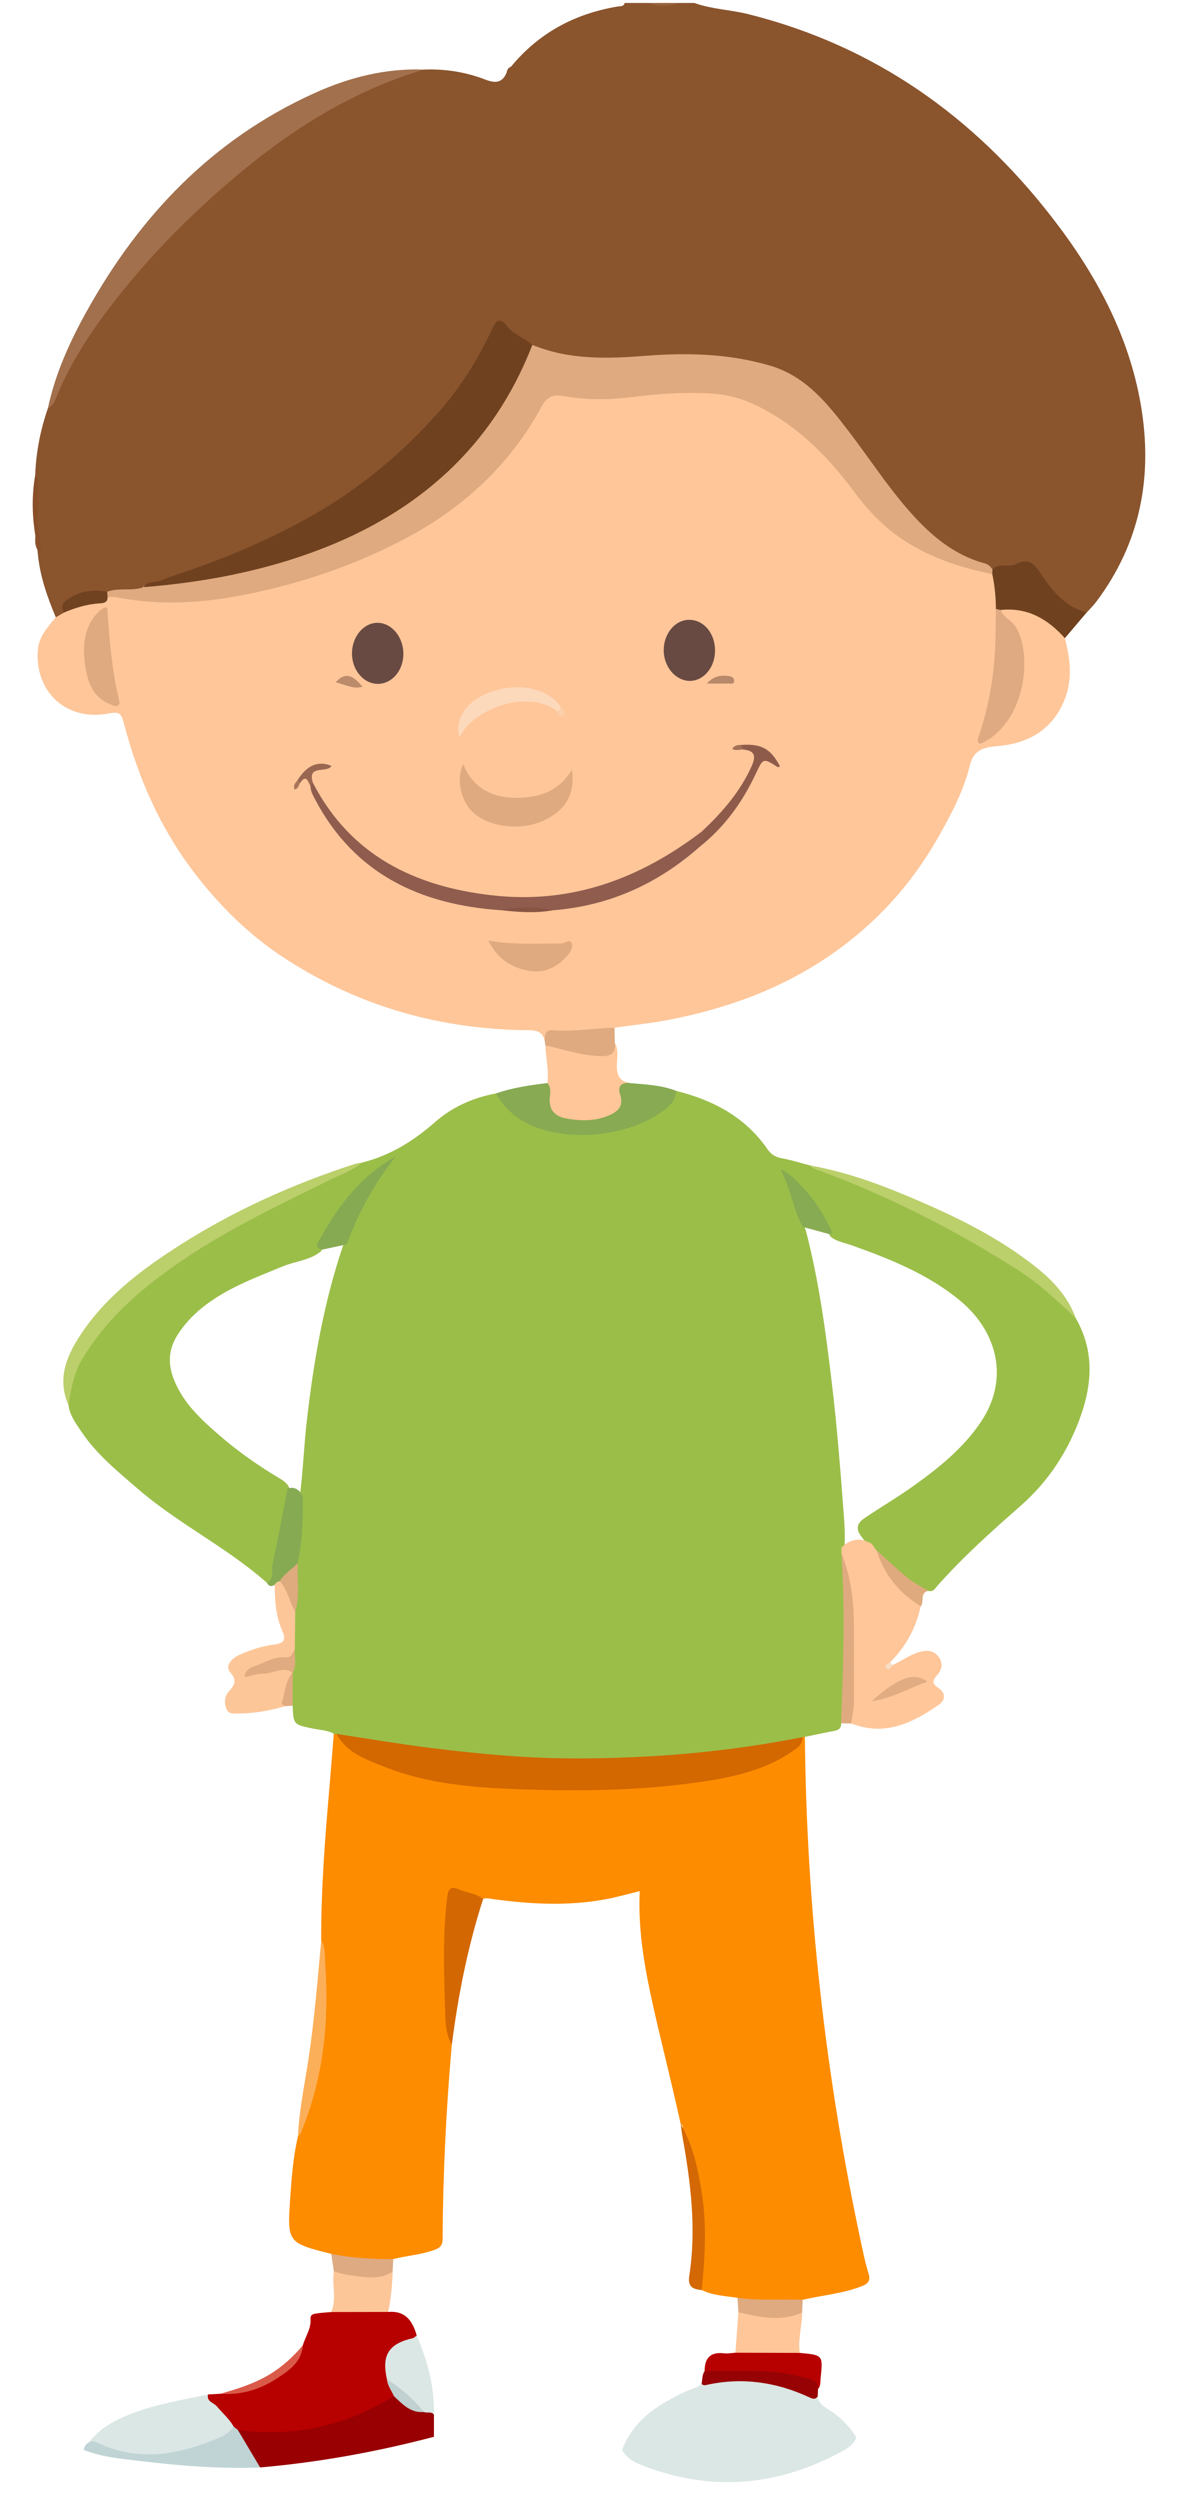 <svg width="33" height="70" viewBox="0 0 33 70" fill="none" xmlns="http://www.w3.org/2000/svg">
<g clip-path="url(#clip0_360_2154)">
<path d="M19.449 0.083C19.943 0.259 20.472 0.273 20.978 0.4C24.498 1.287 27.275 3.258 29.466 6.082C30.681 7.646 31.614 9.351 31.956 11.32C32.304 13.331 31.954 15.198 30.702 16.86C30.624 16.963 30.529 17.054 30.442 17.151C30.194 17.253 30.026 17.09 29.864 16.96C29.537 16.698 29.237 16.406 29.024 16.038C28.951 15.912 28.869 15.785 28.688 15.839C28.386 15.928 28.074 15.926 27.764 15.95C26.596 15.629 25.757 14.874 25.04 13.951C24.38 13.105 23.796 12.204 23.091 11.391C22.648 10.88 22.127 10.502 21.474 10.313C20.363 9.993 19.228 9.99 18.085 10.062C17.007 10.13 15.923 10.214 14.903 9.73C14.66 9.578 14.393 9.456 14.194 9.244C14.018 9.056 13.924 9.128 13.831 9.323C13.513 9.992 13.122 10.62 12.662 11.202C11.615 12.527 10.342 13.599 8.883 14.46C7.503 15.275 6.013 15.838 4.497 16.341C4.361 16.386 4.22 16.439 4.075 16.419C3.967 16.403 4.042 16.493 4.003 16.511C3.713 16.673 3.386 16.554 3.084 16.63C2.846 16.598 2.61 16.634 2.378 16.67C2.092 16.714 1.858 16.84 1.812 17.164C1.76 17.267 1.687 17.328 1.563 17.284C1.322 16.709 1.116 16.125 1.059 15.499C1.091 14.957 0.943 14.426 0.976 13.881C0.989 13.686 1.064 13.486 0.987 13.288C1.01 12.651 1.134 12.034 1.341 11.432C1.629 10.78 1.933 10.138 2.319 9.534C2.906 8.618 3.578 7.766 4.324 6.978C5.74 5.483 7.265 4.11 9.066 3.072C9.772 2.666 10.512 2.326 11.275 2.034C11.472 1.959 11.679 2.008 11.874 1.948C12.466 1.925 13.041 2.015 13.592 2.227C13.863 2.332 14.071 2.333 14.193 2.031C14.202 1.953 14.241 1.897 14.316 1.866C15.09 0.927 16.093 0.386 17.293 0.184C17.367 0.171 17.469 0.193 17.5 0.083C17.716 0.083 17.933 0.083 18.149 0.083C18.437 0.144 18.726 0.144 19.014 0.083C19.16 0.083 19.304 0.083 19.449 0.083Z" fill="#8A542D"/>
<path d="M19.016 0.083C18.727 0.198 18.439 0.196 18.15 0.083C18.439 0.083 18.727 0.083 19.016 0.083Z" fill="#96623D"/>
<path d="M23.562 48.252C23.573 48.406 23.476 48.447 23.346 48.471C23.079 48.519 22.814 48.578 22.549 48.632C22.515 48.66 22.482 48.688 22.449 48.716C21.795 48.93 21.112 48.991 20.435 49.074C19.364 49.205 18.289 49.266 17.209 49.31C14.773 49.411 12.375 49.144 9.984 48.745C9.806 48.715 9.632 48.668 9.459 48.618C9.42 48.598 9.384 48.573 9.351 48.544C9.172 48.444 8.966 48.441 8.771 48.401C8.222 48.288 8.221 48.291 8.197 47.758C8.018 47.493 8.119 47.2 8.111 46.918C8.115 46.878 8.124 46.838 8.134 46.799C8.188 46.583 8.171 46.363 8.163 46.143C8.169 45.803 8.136 45.462 8.191 45.123C8.29 44.675 8.191 44.218 8.251 43.769C8.333 43.158 8.376 42.544 8.395 41.927C8.489 41.211 8.513 40.489 8.596 39.771C8.786 38.119 9.068 36.486 9.601 34.904C9.91 34.055 10.3 33.25 10.868 32.572C10.14 33.093 9.57 33.789 9.121 34.589C9.045 34.725 8.96 34.857 9.006 35.024C8.696 35.29 8.283 35.309 7.923 35.458C7.137 35.782 6.339 36.072 5.665 36.614C5.391 36.835 5.159 37.087 4.973 37.379C4.735 37.753 4.696 38.147 4.851 38.571C5.107 39.272 5.64 39.753 6.183 40.22C6.68 40.648 7.219 41.026 7.784 41.365C7.926 41.451 8.078 41.533 8.12 41.717C8.043 42.557 7.771 43.365 7.682 44.205C7.669 44.32 7.601 44.372 7.48 44.322C6.365 43.33 4.999 42.67 3.869 41.694C3.301 41.203 2.715 40.73 2.291 40.102C2.132 39.867 1.956 39.638 1.919 39.343C1.831 38.875 1.973 38.447 2.205 38.055C2.987 36.731 4.143 35.782 5.431 34.973C6.931 34.031 8.521 33.26 10.143 32.551C10.931 32.356 11.586 31.946 12.194 31.413C12.666 30.998 13.253 30.734 13.889 30.617C13.963 30.63 14.028 30.658 14.071 30.722C14.494 31.353 15.146 31.574 15.854 31.662C16.595 31.755 17.313 31.612 18.003 31.343C18.406 31.186 18.691 30.877 18.95 30.547C19.986 30.806 20.882 31.282 21.5 32.177C21.603 32.327 21.721 32.398 21.899 32.431C22.168 32.48 22.429 32.563 22.694 32.632C25.147 33.447 27.41 34.62 29.479 36.158C29.754 36.363 29.922 36.652 30.135 36.906C30.715 37.917 30.576 38.937 30.159 39.951C29.806 40.808 29.287 41.555 28.581 42.172C27.774 42.879 26.975 43.597 26.261 44.401C26.194 44.477 26.138 44.587 26 44.543C25.648 44.502 25.396 44.282 25.148 44.061C24.935 43.871 24.75 43.651 24.524 43.472C24.434 43.392 24.364 43.295 24.28 43.211C24.222 43.15 24.175 43.081 24.124 43.014C23.967 42.809 24.007 42.65 24.219 42.507C24.675 42.198 25.151 41.919 25.599 41.599C26.304 41.095 26.974 40.556 27.464 39.835C28.302 38.604 27.924 37.276 26.905 36.426C26.007 35.678 24.936 35.252 23.847 34.864C23.645 34.793 23.426 34.762 23.256 34.617C22.989 33.958 22.571 33.405 22.003 32.901C22.251 33.424 22.386 33.941 22.571 34.441C22.941 35.858 23.135 37.304 23.306 38.754C23.459 40.037 23.557 41.325 23.652 42.613C23.669 42.85 23.667 43.087 23.662 43.325C23.664 43.39 23.671 43.456 23.663 43.522C23.761 44.443 23.733 45.367 23.75 46.29C23.76 46.85 23.671 47.401 23.666 47.958C23.665 48.066 23.643 48.17 23.562 48.252Z" fill="#9BBE49"/>
<path d="M1.563 17.284C1.64 17.24 1.716 17.196 1.792 17.152C1.941 16.912 2.205 16.902 2.441 16.856C2.639 16.817 2.834 16.784 3.005 16.67C3.246 16.582 3.484 16.668 3.718 16.698C5.516 16.925 7.233 16.559 8.919 15.994C10.025 15.623 11.108 15.192 12.083 14.541C13.316 13.719 14.339 12.694 15.066 11.4C15.291 10.998 15.382 10.961 15.845 11.011C16.66 11.097 17.475 11.074 18.287 10.955C20.085 10.691 21.636 11.149 22.91 12.467C23.343 12.914 23.766 13.364 24.129 13.871C24.905 14.955 26.016 15.531 27.283 15.86C27.488 15.913 27.718 15.908 27.869 16.095C28.02 16.409 27.994 16.742 27.99 17.074C28.046 18.108 27.934 19.126 27.686 20.129C27.638 20.323 27.601 20.523 27.485 20.693C27.258 20.823 27.164 20.678 27.081 20.495C27.051 20.518 27.068 20.555 27.079 20.566C27.325 20.832 27.244 21.13 27.169 21.428C26.992 22.164 26.634 22.825 26.265 23.474C25.526 24.773 24.537 25.857 23.301 26.716C21.923 27.674 20.383 28.237 18.743 28.554C18.239 28.651 17.726 28.703 17.218 28.775C16.792 28.965 16.338 28.955 15.887 28.95C15.653 28.947 15.436 28.969 15.26 29.139C15.204 28.912 15.069 28.847 14.826 28.846C12.358 28.83 10.07 28.188 8 26.848C6.978 26.187 6.125 25.342 5.394 24.372C4.455 23.126 3.855 21.727 3.465 20.233C3.401 19.987 3.344 19.917 3.061 19.974C1.89 20.208 0.99 19.406 1.056 18.236C1.077 17.834 1.329 17.567 1.563 17.284Z" fill="#FEC699"/>
<path d="M22.478 48.641C22.501 48.633 22.525 48.63 22.548 48.632C22.593 53.425 23.127 58.165 24.134 62.853C24.192 63.12 24.245 63.39 24.329 63.649C24.398 63.861 24.317 63.946 24.13 64.018C23.599 64.222 23.034 64.267 22.486 64.393C21.871 64.56 21.261 64.6 20.66 64.338C20.32 64.288 19.974 64.273 19.657 64.121C19.573 64.009 19.557 63.882 19.574 63.749C19.752 62.374 19.569 61.036 19.151 59.723C19.124 59.638 19.167 59.529 19.068 59.467C18.41 56.498 17.837 54.827 17.921 52.951C17.596 53.029 17.283 53.121 16.962 53.18C15.902 53.376 14.839 53.317 13.779 53.17C13.695 53.158 13.615 53.136 13.533 53.171C13.37 53.209 13.229 53.129 13.082 53.085C12.701 52.971 12.678 52.989 12.618 53.362C12.565 53.691 12.556 54.021 12.554 54.353C12.549 55.322 12.546 56.29 12.656 57.256C12.498 59.065 12.409 60.877 12.399 62.692C12.399 62.867 12.329 62.94 12.171 62.996C11.796 63.132 11.4 63.159 11.017 63.253C10.417 63.454 9.841 63.375 9.281 63.109C8.063 62.802 8.047 62.791 8.127 61.587C8.167 60.997 8.21 60.404 8.345 59.825C8.599 58.899 8.899 57.986 8.987 57.02C9.05 56.331 9.038 55.644 9.008 54.957C8.999 54.746 9.089 54.533 8.997 54.325C8.994 52.879 9.107 51.438 9.233 49.998C9.275 49.514 9.311 49.03 9.35 48.546C9.375 48.548 9.401 48.549 9.426 48.551C10.737 49.665 12.341 49.828 13.968 49.954C14.855 50.022 15.742 50.042 16.626 50.005C17.893 49.954 19.169 49.957 20.411 49.643C21.172 49.45 21.922 49.242 22.478 48.641Z" fill="#FD8C00"/>
<path d="M22.907 67.1C22.925 67.271 23.048 67.366 23.178 67.446C23.511 67.652 23.786 67.914 23.989 68.248C23.915 68.455 23.731 68.558 23.555 68.654C21.844 69.577 20.064 69.768 18.216 69.113C17.918 69.008 17.598 68.908 17.426 68.599C17.744 67.76 18.439 67.32 19.207 66.961C19.357 66.891 19.527 66.864 19.654 66.746C20.543 66.435 21.414 66.572 22.277 66.854C22.491 66.922 22.7 67.01 22.907 67.1Z" fill="#DBE7E5"/>
<path d="M8.483 65.67C8.553 65.425 8.719 65.206 8.699 64.935C8.688 64.794 8.795 64.788 8.885 64.774C9.015 64.755 9.147 64.749 9.278 64.737C9.81 64.576 10.342 64.572 10.875 64.734C11.359 64.693 11.56 64.989 11.673 65.392C11.678 65.522 11.565 65.526 11.484 65.562C10.937 65.801 10.824 66.013 10.934 66.601C10.957 66.78 11.116 66.935 11.031 67.133C10.34 67.711 9.508 67.968 8.642 68.107C8.007 68.209 7.359 68.275 6.717 68.117C6.643 68.096 6.577 68.061 6.518 68.012C6.343 67.793 6.15 67.589 5.954 67.388C5.866 67.298 5.715 67.213 5.829 67.043C5.944 67.038 6.06 67.032 6.176 67.025C6.839 66.961 7.441 66.746 7.964 66.328C8.187 66.148 8.378 65.943 8.483 65.67Z" fill="#B70000"/>
<path d="M11.876 1.948C9.966 2.517 8.311 3.53 6.79 4.786C5.488 5.862 4.3 7.044 3.259 8.368C2.619 9.182 2.042 10.039 1.631 10.996C1.563 11.154 1.524 11.343 1.342 11.432C1.545 10.469 1.949 9.581 2.422 8.727C3.914 6.041 5.951 3.9 8.805 2.609C9.774 2.169 10.795 1.908 11.876 1.948Z" fill="#A2704D"/>
<path d="M6.663 68.038C8.238 68.252 9.693 67.926 11.037 67.092C11.336 67.183 11.546 67.487 11.901 67.447C12.016 67.455 12.113 67.493 12.157 67.61C12.157 67.817 12.156 68.023 12.156 68.23C10.557 68.65 8.937 68.945 7.288 69.088C6.95 68.813 6.752 68.457 6.663 68.038Z" fill="#980002"/>
<path d="M5.828 67.043C5.779 67.248 5.988 67.273 6.076 67.379C6.233 67.567 6.424 67.729 6.547 67.946C6.58 68.113 6.453 68.189 6.342 68.245C5.082 68.873 3.804 69.084 2.494 68.382C2.792 67.994 3.206 67.77 3.651 67.595C4.353 67.319 5.095 67.201 5.828 67.043Z" fill="#DBE7E5"/>
<path d="M10.143 32.552C9.865 32.784 9.521 32.899 9.202 33.056C7.711 33.788 6.21 34.504 4.852 35.465C3.846 36.177 2.935 36.989 2.299 38.064C2.063 38.463 1.989 38.901 1.918 39.344C1.579 38.568 1.891 37.905 2.317 37.283C3.026 36.25 4.015 35.514 5.059 34.85C6.58 33.882 8.216 33.152 9.932 32.592C9.999 32.569 10.072 32.565 10.143 32.552Z" fill="#BBCF6B"/>
<path d="M18.95 30.547C18.913 30.915 18.619 31.084 18.352 31.25C17.35 31.879 15.499 32.011 14.493 31.29C14.237 31.106 14.048 30.879 13.889 30.619C14.357 30.453 14.845 30.386 15.334 30.325C15.543 30.383 15.493 30.561 15.507 30.703C15.547 31.09 15.645 31.201 16.036 31.235C16.298 31.258 16.562 31.27 16.822 31.207C17.178 31.12 17.272 31.011 17.27 30.642C17.268 30.382 17.359 30.259 17.634 30.325C18.078 30.366 18.528 30.378 18.95 30.547Z" fill="#87AA52"/>
<path d="M17.634 30.324C17.388 30.303 17.301 30.433 17.371 30.644C17.49 31 17.278 31.146 17.004 31.253C16.638 31.396 16.255 31.386 15.876 31.32C15.556 31.264 15.368 31.089 15.402 30.731C15.415 30.598 15.442 30.445 15.333 30.325C15.379 29.971 15.291 29.623 15.278 29.272C15.413 29.167 15.55 29.237 15.684 29.273C15.995 29.355 16.305 29.427 16.626 29.459C16.88 29.485 17.094 29.437 17.222 29.194C17.337 29.406 17.281 29.635 17.28 29.855C17.282 30.114 17.364 30.279 17.634 30.324Z" fill="#FEC699"/>
<path d="M8.27 45.122C8.267 45.479 8.263 45.835 8.259 46.192C8.244 46.379 8.16 46.487 7.952 46.499C7.639 46.515 7.368 46.662 7.093 46.795C7.344 46.776 7.587 46.718 7.835 46.696C7.968 46.684 8.153 46.598 8.2 46.835V46.834C8.109 47.142 8.018 47.451 7.992 47.774C7.578 47.889 7.159 47.975 6.727 47.975C6.589 47.975 6.415 48.021 6.345 47.855C6.28 47.7 6.28 47.522 6.394 47.382C6.538 47.204 6.677 47.083 6.448 46.823C6.293 46.646 6.492 46.429 6.708 46.334C7.015 46.199 7.332 46.091 7.667 46.049C7.918 46.017 8.034 45.949 7.907 45.663C7.73 45.257 7.693 44.818 7.697 44.377C7.695 44.285 7.749 44.248 7.835 44.241C8.158 44.447 8.236 44.773 8.27 45.122Z" fill="#FDC699"/>
<path d="M12.657 57.255C12.489 56.967 12.48 56.631 12.471 56.326C12.438 55.248 12.397 54.166 12.531 53.091C12.553 52.91 12.625 52.798 12.839 52.896C13.066 52.999 13.33 53.01 13.534 53.171C13.105 54.504 12.834 55.869 12.657 57.255Z" fill="#D36701"/>
<path d="M2.493 68.382C2.575 68.348 2.648 68.354 2.731 68.394C3.78 68.896 4.823 68.769 5.865 68.367C6.119 68.268 6.38 68.183 6.546 67.946C6.585 67.977 6.623 68.008 6.662 68.038C6.87 68.388 7.079 68.739 7.287 69.088C6.13 69.135 4.982 69.036 3.835 68.898C3.329 68.837 2.824 68.79 2.347 68.597C2.359 68.501 2.408 68.43 2.493 68.382Z" fill="#C0D4D5"/>
<path d="M22.471 64.749C22.47 65.127 22.346 65.499 22.405 65.881C22.33 65.974 22.222 65.991 22.113 65.996C21.705 66.011 21.297 66.011 20.89 65.995C20.781 65.991 20.673 65.973 20.601 65.876C20.629 65.498 20.657 65.121 20.685 64.743C20.766 64.674 20.862 64.676 20.955 64.7C21.413 64.817 21.872 64.818 22.334 64.725C22.38 64.715 22.427 64.727 22.471 64.749Z" fill="#FEC699"/>
<path d="M20.6 65.876C21.202 65.878 21.803 65.879 22.405 65.881C23.055 65.941 23.057 65.941 22.988 66.592C22.978 66.694 22.994 66.805 22.917 66.893C22.425 66.542 21.845 66.537 21.278 66.497C20.924 66.472 20.565 66.485 20.208 66.499C20.042 66.505 19.872 66.522 19.739 66.388C19.738 66.026 19.901 65.848 20.282 65.892C20.386 65.905 20.494 65.883 20.6 65.876Z" fill="#B70101"/>
<path d="M12.157 67.61C12.083 67.512 11.966 67.574 11.877 67.536C11.485 67.279 11.142 66.967 10.838 66.614C10.688 65.939 10.89 65.623 11.566 65.468C11.606 65.458 11.638 65.418 11.673 65.392C11.981 66.1 12.172 66.833 12.157 67.61Z" fill="#DBE7E5"/>
<path d="M10.874 64.734C10.342 64.735 9.81 64.736 9.278 64.737C9.44 64.368 9.293 63.978 9.352 63.602C9.411 63.556 9.482 63.53 9.552 63.551C10.029 63.699 10.514 63.641 10.999 63.608C10.987 63.986 10.956 64.363 10.874 64.734Z" fill="#FDC699"/>
<path d="M8.999 54.325C9.126 54.539 9.097 54.789 9.113 55.013C9.223 56.624 9.056 58.203 8.431 59.713C8.414 59.754 8.375 59.787 8.346 59.824C8.378 59.112 8.524 58.416 8.632 57.714C8.805 56.589 8.895 55.457 8.999 54.325Z" fill="#FCAF59"/>
<path d="M7.837 44.272C7.774 44.285 7.724 44.316 7.695 44.376C7.607 44.428 7.532 44.424 7.481 44.323C7.697 44.203 7.596 43.986 7.632 43.815C7.783 43.103 7.918 42.388 8.059 41.674C8.274 41.616 8.397 41.727 8.484 41.902C8.495 42.528 8.469 43.151 8.342 43.766C8.236 43.996 8.074 44.17 7.837 44.272Z" fill="#86AA52"/>
<path d="M19.068 59.466C19.416 60.08 19.559 60.755 19.665 61.44C19.803 62.334 19.744 63.227 19.658 64.121C19.418 64.099 19.26 64.035 19.308 63.73C19.51 62.427 19.354 61.137 19.123 59.852C19.1 59.724 19.086 59.595 19.068 59.466Z" fill="#D36804"/>
<path d="M17.224 29.194C17.248 29.47 17.148 29.576 16.842 29.571C16.298 29.562 15.797 29.383 15.278 29.272C15.272 29.228 15.265 29.183 15.258 29.14C15.26 28.977 15.266 28.828 15.503 28.847C16.076 28.895 16.645 28.786 17.216 28.776C17.219 28.915 17.221 29.054 17.224 29.194Z" fill="#DFAA80"/>
<path d="M19.739 66.388C20.261 66.388 20.783 66.38 21.303 66.391C21.778 66.401 22.243 66.485 22.7 66.614C22.84 66.654 22.929 66.735 22.916 66.892C22.913 66.961 22.91 67.03 22.907 67.099C22.83 67.204 22.75 67.16 22.657 67.118C21.735 66.694 20.779 66.556 19.78 66.78C19.73 66.791 19.686 66.788 19.654 66.744C19.68 66.626 19.664 66.497 19.739 66.388Z" fill="#970304"/>
<path d="M22.471 64.749C21.875 65.023 21.28 64.874 20.684 64.743C20.676 64.608 20.668 64.472 20.66 64.338C21.266 64.425 21.877 64.37 22.486 64.392C22.482 64.511 22.477 64.63 22.471 64.749Z" fill="#DFAA7F"/>
<path d="M10.999 63.608C10.605 63.861 10.181 63.749 9.764 63.701C9.625 63.684 9.49 63.637 9.353 63.603C9.329 63.438 9.305 63.273 9.281 63.109C9.855 63.221 10.434 63.261 11.017 63.253C11.011 63.37 11.005 63.49 10.999 63.608Z" fill="#DEAA81"/>
<path d="M8.483 65.67C8.449 66.147 8.085 66.383 7.741 66.606C7.272 66.909 6.747 67.068 6.175 67.025C6.653 66.888 7.125 66.742 7.555 66.482C7.915 66.265 8.215 65.986 8.483 65.67Z" fill="#DA5A49"/>
<path d="M0.988 13.288C1.085 13.37 1.053 13.483 1.056 13.586C1.075 14.102 1.013 14.62 1.123 15.134C1.147 15.249 1.175 15.394 1.059 15.5C1.056 15.463 1.052 15.427 1.048 15.391C0.991 15.267 1.06 15.124 0.991 15.002C0.896 14.43 0.888 13.859 0.988 13.288Z" fill="#894F29"/>
<path d="M7.991 47.773C7.954 47.749 7.883 47.713 7.887 47.701C7.988 47.411 7.975 47.079 8.199 46.833C8.199 47.142 8.198 47.45 8.197 47.758C8.129 47.763 8.06 47.768 7.991 47.773Z" fill="#E0AB80"/>
<path d="M0.99 15.001C1.105 15.117 1.043 15.258 1.048 15.389C0.973 15.269 0.982 15.135 0.99 15.001Z" fill="#8A542D"/>
<path d="M23.57 43.48C23.572 43.428 23.574 43.376 23.576 43.324C23.803 43.118 24.054 43.036 24.345 43.19C24.464 43.221 24.481 43.349 24.562 43.416C24.876 44.01 25.312 44.51 25.791 44.976C25.662 45.584 25.374 46.108 24.933 46.549C24.898 46.629 24.925 46.649 25.004 46.623C25.262 46.504 25.491 46.328 25.773 46.251C25.975 46.195 26.156 46.215 26.287 46.382C26.424 46.556 26.394 46.748 26.254 46.902C26.125 47.044 26.091 47.133 26.279 47.257C26.502 47.403 26.494 47.601 26.282 47.746C25.546 48.252 24.774 48.621 23.849 48.258C23.782 48.179 23.783 48.086 23.786 47.99C23.822 46.81 23.848 45.629 23.74 44.451C23.71 44.123 23.599 43.809 23.57 43.48Z" fill="#FEC699"/>
<path d="M27.168 21.428C27.154 21.326 26.985 21.243 27.131 21.119C27.232 21.032 27.305 20.986 27.085 20.932C27.006 20.913 26.992 20.622 26.957 20.453C26.942 20.381 26.957 20.299 27.027 20.266C27.163 20.201 27.169 20.315 27.162 20.393C27.146 20.566 27.232 20.658 27.384 20.712C27.702 20.685 27.881 20.444 28.053 20.236C28.595 19.582 28.671 18.811 28.539 18.009C28.498 17.759 28.353 17.549 28.162 17.373C28.071 17.289 27.934 17.212 28.028 17.048C28.673 16.852 29.524 17.239 29.831 17.87C29.987 18.472 30.057 19.064 29.791 19.668C29.431 20.484 28.744 20.828 27.925 20.893C27.507 20.926 27.265 21.032 27.168 21.428Z" fill="#FEC699"/>
<path d="M29.831 17.869C29.354 17.334 28.786 17.001 28.034 17.079C27.979 17.111 27.932 17.114 27.899 17.05C27.896 16.722 27.866 16.396 27.798 16.075C27.771 16.03 27.769 15.985 27.803 15.943C27.992 15.745 28.259 15.9 28.473 15.79C28.842 15.601 28.993 15.818 29.191 16.113C29.495 16.567 29.858 17.002 30.441 17.15C30.238 17.39 30.035 17.63 29.831 17.869Z" fill="#6F411F"/>
<path d="M30.135 36.907C29.619 36.421 29.107 35.935 28.5 35.551C26.751 34.442 24.918 33.503 22.973 32.781C22.872 32.744 22.764 32.724 22.694 32.632C23.583 32.792 24.435 33.081 25.263 33.424C26.626 33.989 27.963 34.613 29.114 35.555C29.562 35.923 29.934 36.353 30.135 36.907Z" fill="#BBCF6B"/>
<path d="M23.57 43.48C23.804 44.069 23.904 44.684 23.917 45.31C23.933 46.082 23.913 46.854 23.924 47.626C23.927 47.843 23.868 48.047 23.849 48.258C23.754 48.257 23.658 48.255 23.562 48.252C23.624 46.662 23.679 45.071 23.57 43.48Z" fill="#E0AA80"/>
<path d="M25.791 44.975C25.192 44.602 24.765 44.095 24.562 43.415C24.853 43.674 25.135 43.942 25.436 44.187C25.608 44.326 25.812 44.425 26.001 44.543C25.758 44.605 25.902 44.851 25.791 44.975Z" fill="#DEAA7E"/>
<path d="M25.003 46.622C24.958 46.681 24.908 46.795 24.83 46.712C24.753 46.631 24.868 46.587 24.933 46.549C24.957 46.574 24.98 46.598 25.003 46.622Z" fill="#F7DDC3"/>
<path d="M27.803 15.942C27.802 15.987 27.8 16.031 27.798 16.075C26.927 15.9 26.099 15.63 25.343 15.143C24.78 14.78 24.338 14.319 23.943 13.788C23.175 12.758 22.289 11.857 21.087 11.305C20.708 11.131 20.313 11.038 19.913 11.016C19.186 10.975 18.459 11.023 17.731 11.116C17.094 11.196 16.439 11.207 15.796 11.092C15.504 11.04 15.326 11.098 15.167 11.392C14.318 12.956 13.068 14.142 11.508 14.996C10.128 15.751 8.648 16.271 7.108 16.601C5.841 16.873 4.558 16.98 3.268 16.724C3.187 16.708 3.101 16.718 3.016 16.716C2.967 16.67 2.967 16.62 3.003 16.568C3.334 16.446 3.696 16.561 4.027 16.439C4.588 16.272 5.172 16.229 5.745 16.129C7.168 15.879 8.563 15.528 9.874 14.916C10.746 14.509 11.533 13.962 12.249 13.321C13.331 12.352 14.193 11.224 14.743 9.876C14.78 9.789 14.816 9.699 14.914 9.657C15.946 10.083 17.023 10.046 18.106 9.961C19.273 9.871 20.43 9.904 21.566 10.236C22.567 10.53 23.169 11.287 23.759 12.056C24.34 12.812 24.857 13.616 25.492 14.333C26.07 14.986 26.719 15.541 27.588 15.775C27.696 15.805 27.747 15.869 27.803 15.942Z" fill="#DFAA80"/>
<path d="M14.913 9.657C13.811 12.499 11.722 14.346 8.898 15.41C7.335 15.999 5.696 16.307 4.026 16.44C4.134 16.259 4.338 16.323 4.492 16.26C4.669 16.188 4.849 16.122 5.031 16.062C6.315 15.633 7.553 15.111 8.732 14.443C10.078 13.681 11.245 12.706 12.264 11.567C12.892 10.865 13.391 10.063 13.789 9.208C13.902 8.966 14.002 8.873 14.2 9.128C14.387 9.368 14.689 9.462 14.913 9.657Z" fill="#6F411F"/>
<path d="M3.002 16.568C3.007 16.617 3.011 16.667 3.015 16.716C3.018 16.886 2.887 16.887 2.773 16.895C2.43 16.92 2.107 17.019 1.792 17.151C1.64 16.91 1.848 16.81 1.993 16.721C2.302 16.532 2.649 16.508 3.002 16.568Z" fill="#714220"/>
<path d="M22.478 48.641C22.486 48.855 22.326 48.949 22.178 49.05C21.404 49.578 20.511 49.764 19.61 49.896C17.945 50.139 16.264 50.158 14.589 50.1C13.301 50.056 12.005 49.959 10.786 49.476C10.267 49.271 9.718 49.09 9.427 48.549C10.289 48.68 11.149 48.827 12.013 48.936C12.831 49.039 13.653 49.124 14.476 49.18C15.707 49.263 16.943 49.246 18.175 49.179C19.621 49.099 21.057 48.921 22.478 48.641Z" fill="#D36700"/>
<path d="M9.711 34.842C9.475 34.893 9.24 34.945 9.004 34.995C8.763 34.901 8.936 34.748 8.984 34.66C9.495 33.73 10.132 32.908 11.095 32.375C10.491 33.121 10.046 33.952 9.711 34.842Z" fill="#86AA52"/>
<path d="M23.262 34.564C23.003 34.494 22.745 34.422 22.486 34.352C22.211 33.843 22.149 33.255 21.858 32.74C22.156 32.866 22.352 33.099 22.55 33.317C22.846 33.64 23.082 34.011 23.267 34.409C23.292 34.461 23.329 34.514 23.262 34.564Z" fill="#87AB52"/>
<path d="M8.199 46.834C7.917 46.645 7.648 46.868 7.369 46.862C7.208 46.858 7.046 46.921 6.858 46.959C6.864 46.762 6.995 46.699 7.122 46.656C7.415 46.559 7.684 46.371 8.012 46.404C8.184 46.422 8.183 46.268 8.259 46.191C8.25 46.407 8.319 46.629 8.199 46.834Z" fill="#E0AB80"/>
<path d="M7.837 44.272C7.96 44.059 8.18 43.94 8.342 43.765C8.316 44.217 8.412 44.676 8.269 45.122C8.102 44.851 8.063 44.515 7.837 44.272Z" fill="#DDAB7E"/>
<path d="M14.041 25.487C11.762 25.334 9.92 24.463 8.821 22.372C8.761 22.257 8.697 22.14 8.696 22.003C8.663 21.925 8.704 21.915 8.769 21.926C9.816 23.938 11.592 24.816 13.768 25.067C15.996 25.326 17.925 24.606 19.664 23.28C19.902 23.462 19.62 23.567 19.599 23.711C18.423 24.751 17.06 25.366 15.48 25.489C15 25.494 14.521 25.437 14.041 25.487Z" fill="#8F5C4E"/>
<path d="M16.023 21.549C16.114 22.215 15.861 22.672 15.257 22.963C14.609 23.276 13.682 23.168 13.233 22.729C12.896 22.398 12.777 21.795 12.979 21.399C13.222 22.011 13.718 22.307 14.329 22.335C14.999 22.365 15.636 22.207 16.023 21.549Z" fill="#DFAA80"/>
<path d="M27.898 17.051C27.943 17.061 27.989 17.07 28.033 17.08C28.116 17.3 28.358 17.376 28.471 17.577C28.929 18.391 28.716 20.154 27.576 20.774C27.471 20.831 27.403 20.868 27.384 20.711C27.718 19.769 27.877 18.796 27.888 17.799C27.891 17.549 27.895 17.3 27.898 17.051Z" fill="#DFAA81"/>
<path d="M20.031 18.222C20.028 18.685 19.716 19.061 19.332 19.065C18.934 19.069 18.596 18.68 18.593 18.212C18.59 17.736 18.918 17.348 19.317 17.355C19.722 17.361 20.034 17.74 20.031 18.222Z" fill="#684A42"/>
<path d="M9.86 18.295C9.861 17.82 10.193 17.43 10.589 17.439C10.982 17.448 11.305 17.847 11.3 18.317C11.295 18.779 10.984 19.144 10.591 19.148C10.191 19.153 9.859 18.766 9.86 18.295Z" fill="#684A42"/>
<path d="M3.004 17.017C3.063 17.869 3.126 18.722 3.325 19.558C3.342 19.627 3.38 19.701 3.31 19.752C3.244 19.802 3.175 19.753 3.108 19.727C2.6 19.534 2.454 19.108 2.387 18.63C2.308 18.072 2.342 17.541 2.779 17.114C2.82 17.073 2.874 17.043 2.924 17.014C2.942 17.005 2.97 17.015 3.004 17.017Z" fill="#DFAA80"/>
<path d="M13.678 26.334C14.267 26.446 14.798 26.42 15.329 26.421C15.46 26.422 15.591 26.416 15.723 26.416C15.823 26.417 15.953 26.284 16.011 26.407C16.064 26.518 15.985 26.655 15.895 26.757C15.619 27.068 15.271 27.254 14.855 27.189C14.358 27.11 13.947 26.871 13.678 26.334Z" fill="#DFAA80"/>
<path d="M15.625 19.927C14.822 19.275 13.255 19.827 12.876 20.649C12.738 20.218 12.986 19.739 13.511 19.477C14.271 19.096 15.261 19.166 15.698 19.782C15.749 19.868 15.746 19.927 15.625 19.927Z" fill="#FDD9BC"/>
<path d="M19.599 23.711C19.517 23.552 19.807 23.447 19.664 23.279C20.229 22.746 20.734 22.173 21.055 21.454C21.184 21.166 21.147 21.018 20.818 20.986C20.774 20.955 20.707 20.936 20.748 20.859C21.325 20.816 21.589 20.959 21.849 21.455C21.829 21.465 21.801 21.488 21.792 21.482C21.379 21.22 21.381 21.221 21.175 21.659C20.801 22.457 20.298 23.157 19.599 23.711Z" fill="#8E5B4B"/>
<path d="M8.769 21.926C8.745 21.951 8.72 21.978 8.696 22.003C8.625 21.893 8.588 21.662 8.409 21.921C8.343 21.933 8.303 21.922 8.335 21.844C8.601 21.423 8.916 21.292 9.286 21.444C9.17 21.663 8.59 21.39 8.769 21.926Z" fill="#9A6751"/>
<path d="M9.406 19.102C9.649 18.831 9.859 18.867 10.156 19.229C9.943 19.271 9.943 19.271 9.406 19.102Z" fill="#BB8B6B"/>
<path d="M19.8 19.139C19.977 18.942 20.179 18.898 20.397 18.927C20.481 18.939 20.574 18.97 20.565 19.072C20.556 19.172 20.457 19.136 20.394 19.138C20.196 19.142 19.997 19.139 19.8 19.139Z" fill="#B78869"/>
<path d="M14.041 25.487C14.521 25.379 15 25.376 15.48 25.489C15 25.575 14.521 25.538 14.041 25.487Z" fill="#875444"/>
<path d="M15.625 19.927C15.684 19.895 15.697 19.842 15.698 19.782C15.77 19.856 15.88 19.945 15.778 20.037C15.695 20.112 15.638 20.019 15.625 19.927Z" fill="#FCCEA9"/>
<path d="M20.749 20.859C20.772 20.901 20.796 20.944 20.819 20.986C20.719 20.989 20.616 21.024 20.512 20.972C20.567 20.876 20.652 20.856 20.749 20.859Z" fill="#A47055"/>
<path d="M8.335 21.844C8.36 21.869 8.384 21.896 8.409 21.921C8.365 21.983 8.365 22.078 8.254 22.106C8.202 21.991 8.277 21.919 8.335 21.844Z" fill="#AA755A"/>
<path d="M10.837 66.614C11.228 66.872 11.583 67.171 11.877 67.536C11.499 67.568 11.275 67.316 11.036 67.092C10.964 66.935 10.854 66.793 10.837 66.614Z" fill="#C1D0D0"/>
<path d="M24.421 47.635C25.156 46.965 25.619 46.808 25.977 47.087C25.474 47.262 25.021 47.543 24.421 47.635Z" fill="#E1AC81"/>
</g>
<defs>
<clipPath id="clip0_360_2154">
<rect width="31.167" height="69.417" fill="white" transform="translate(0.917 0.083)"/>
</clipPath>
</defs>
</svg>
